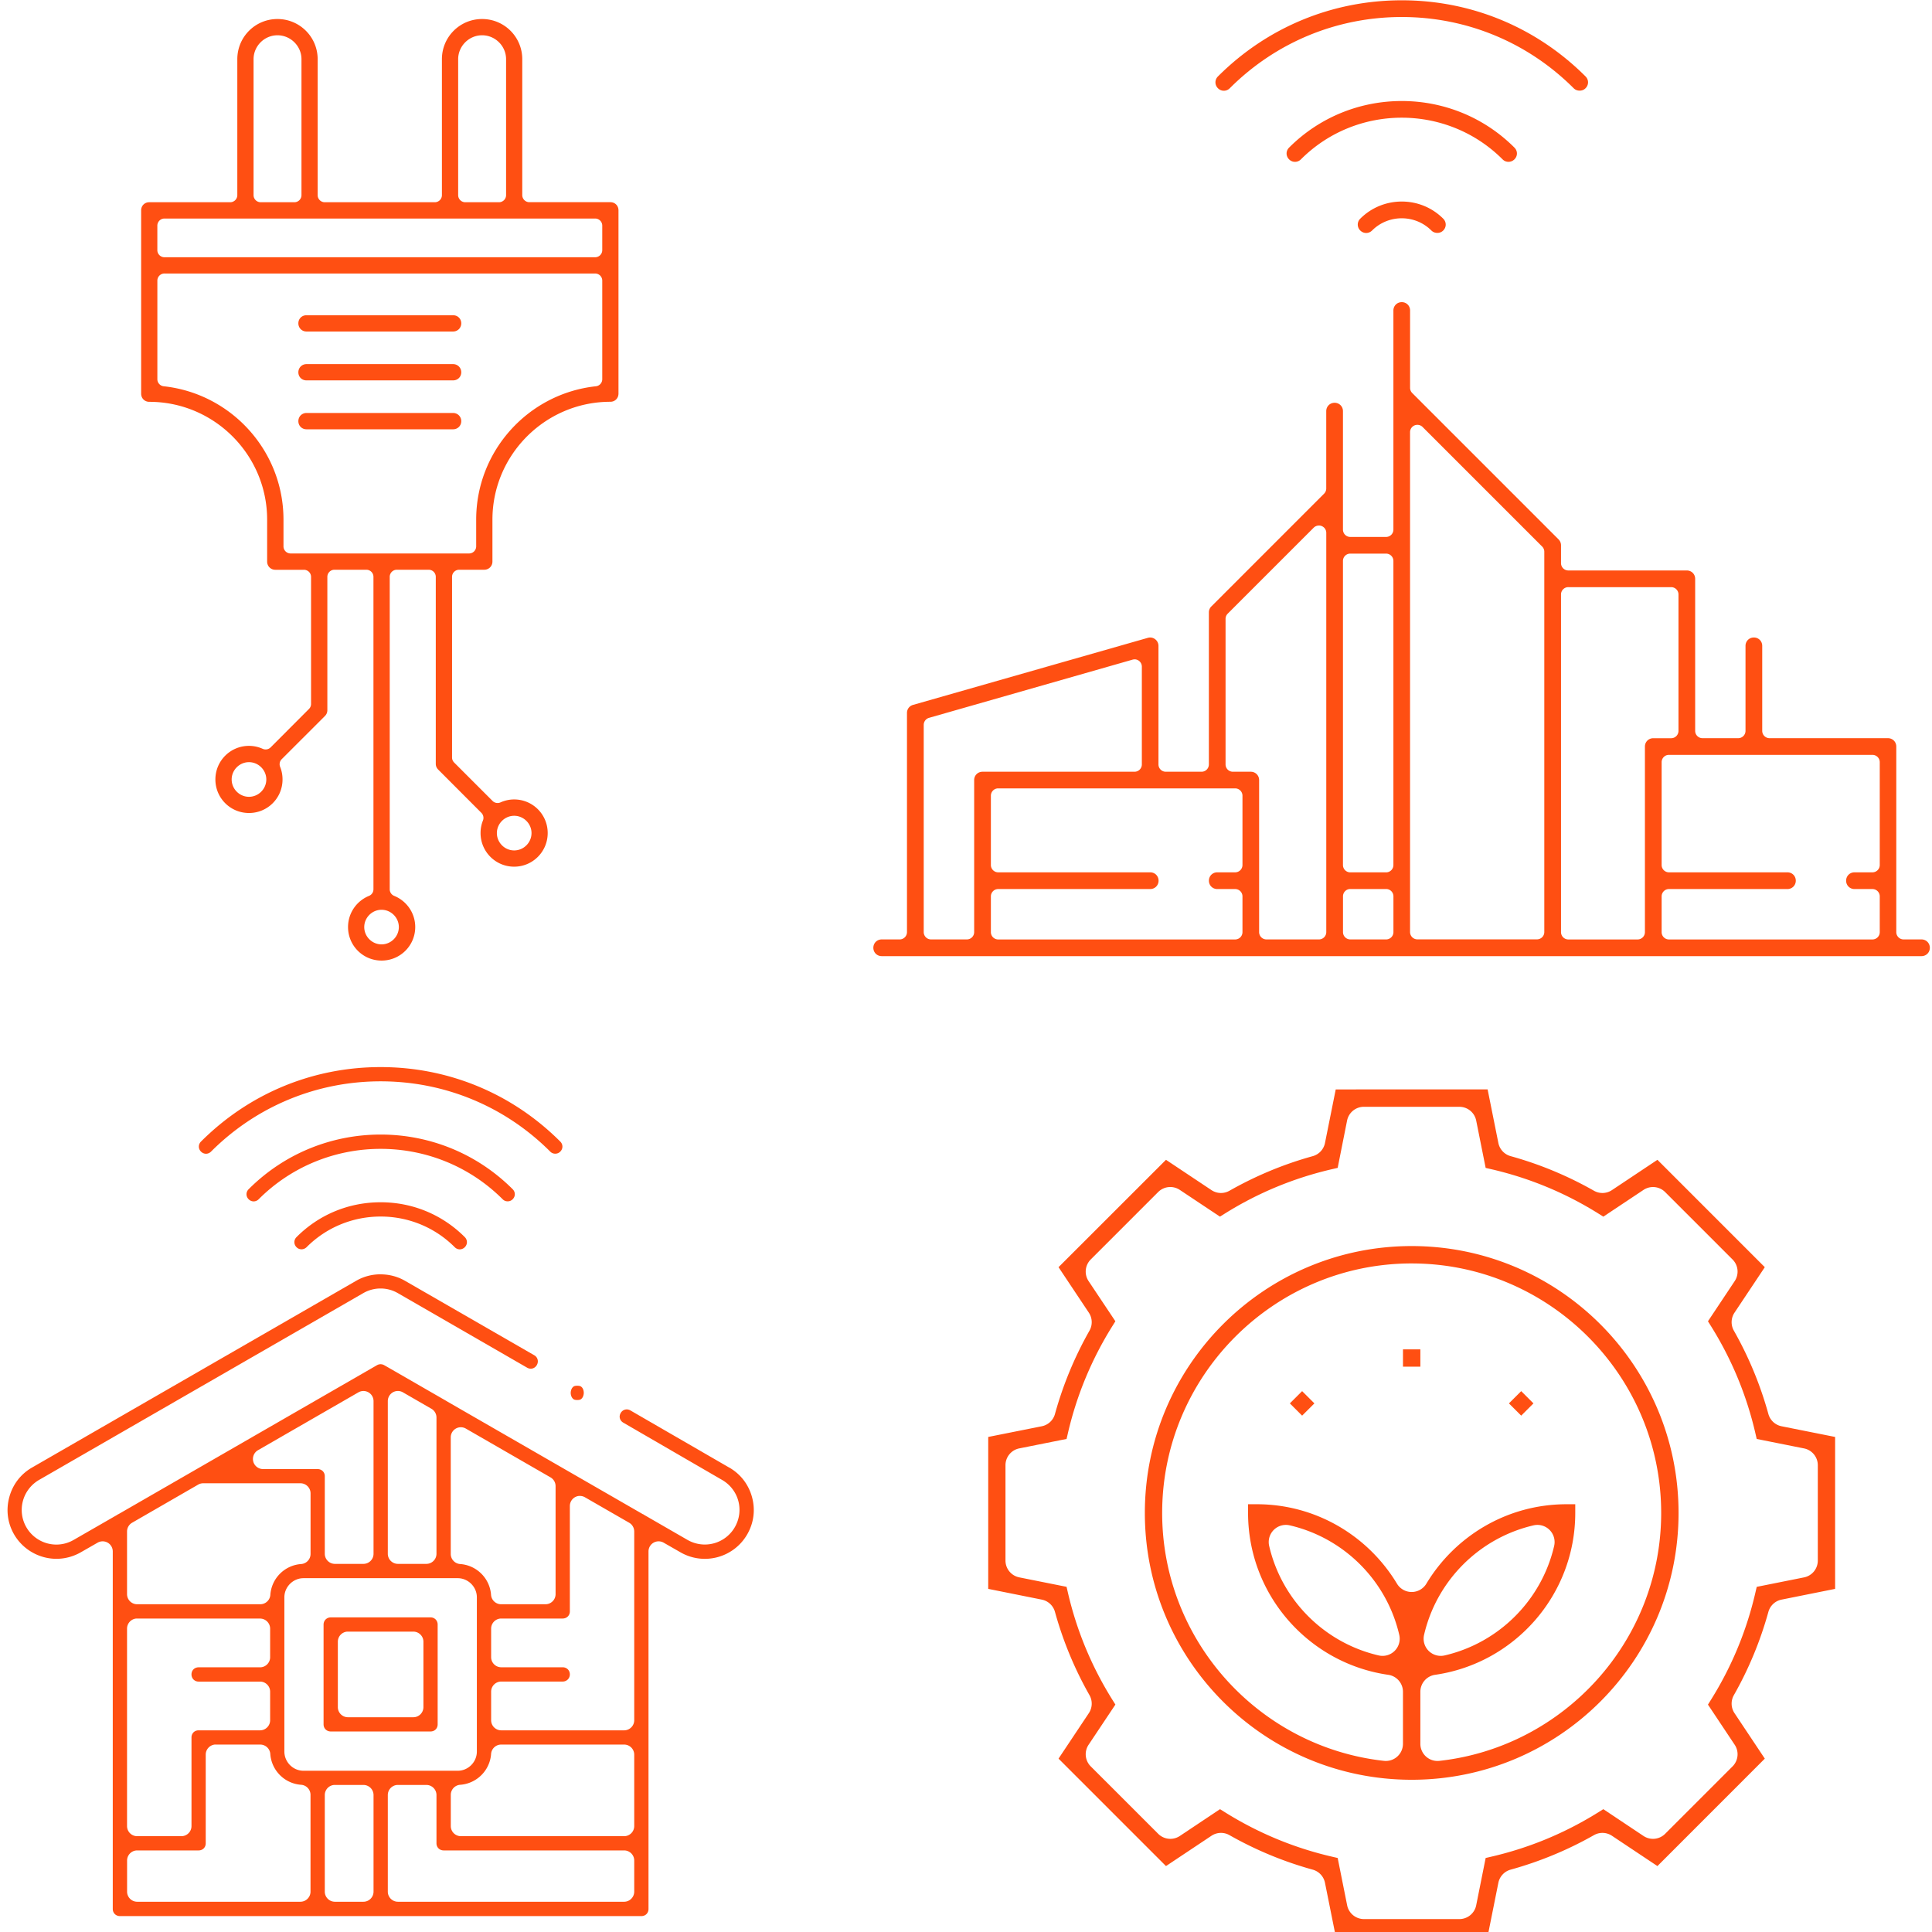 <?xml version="1.0" encoding="UTF-8" standalone="no"?>
<svg
   xmlns:dc="http://purl.org/dc/elements/1.1/"
   xmlns:cc="http://creativecommons.org/ns#"
   xmlns:rdf="http://www.w3.org/1999/02/22-rdf-syntax-ns#"
   xmlns:svg="http://www.w3.org/2000/svg"
   xmlns="http://www.w3.org/2000/svg"
   xmlns:sodipodi="http://sodipodi.sourceforge.net/DTD/sodipodi-0.dtd"
   xmlns:inkscape="http://www.inkscape.org/namespaces/inkscape"
   id="Solutions"
   xml:space="preserve"
   viewBox="0 0 92.43 92.43"
   height="92.43"
   width="92.43"
   version="1.1"
   y="0px"
   x="0px"
   sodipodi:docname="head-use-cases.svg"
   inkscape:version="1.0.1 (3bc2e813f5, 2020-09-07)"><defs
     id="defs2609" /><sodipodi:namedview
     pagecolor="#ffffff"
     bordercolor="#666666"
     borderopacity="1"
     objecttolerance="10"
     gridtolerance="10"
     guidetolerance="10"
     inkscape:pageopacity="0"
     inkscape:pageshadow="2"
     inkscape:window-width="1916"
     inkscape:window-height="969"
     id="namedview2607"
     showgrid="false"
     inkscape:zoom="9.5531753"
     inkscape:cx="26.064632"
     inkscape:cy="46.215"
     inkscape:window-x="0"
     inkscape:window-y="90"
     inkscape:window-maximized="0"
     inkscape:current-layer="Solutions" /><g
     fill="#fff"
     transform="matrix(1.128 0 0 1.128 -5.632 -4.905)"
     id="g2604"
     style="fill:#ff4f12;fill-opacity:1"><g
       transform="matrix(1.365 0 0 1.365 12.311 -3.119)"
       id="g2590"
       style="fill:#ff4f12;fill-opacity:1"><g
         fill="#fff"
         transform="translate(-29.188 -.408)"
         id="g2588"
         style="fill:#ff4f12;fill-opacity:1"><g
           transform="matrix(.065 0 0 .065 50.739 4.096)"
           id="g2580"
           style="fill:#ff4f12;fill-opacity:1"><g
             fill="#fff"
             id="g2578"
             style="fill:#ff4f12;fill-opacity:1"><path
               d="m76.865 38.33c-2.145 0-4.157 0.833-5.674 2.35-0.103 0.103-0.103 0.263 0 0.365 0.103 0.103 0.263 0.103 0.365 0 1.417-1.417 3.305-2.199 5.309-2.199s3.89 0.783 5.307 2.199c0.05 0.05 0.116 0.074 0.184 0.074 0.068 0 0.131-0.023 0.182-0.074 0.103-0.103 0.103-0.263 0-0.365-1.517-1.516-3.527-2.35-5.672-2.35zm0 3.109c-1.26 0-2.519 0.478-3.478 1.438-0.103 0.103-0.103 0.26 0 0.363 0.103 0.103 0.263 0.102 0.365 0 1.714-1.715 4.51-1.715 6.225 0 0.052 0.052 0.116 0.076 0.182 0.076 0.065 0 0.132-0.025 0.184-0.076 0.103-0.103 0.103-0.26 0-0.363-0.959-0.959-2.217-1.438-3.477-1.438zm0 3.103c-0.464 0-0.928 0.176-1.281 0.529-0.103 0.102-0.102 0.263 0 0.365 0.103 0.102 0.263 0.102 0.365 0 0.503-0.503 1.327-0.503 1.83 0 0.05 0.05 0.116 0.074 0.184 0.074 0.068 0 0.131-0.023 0.182-0.074 0.103-0.103 0.102-0.263 0-0.365-0.354-0.354-0.815-0.529-1.279-0.529zm0 3.106c-0.145 0-0.258 0.113-0.258 0.258v6.762a0.226 0.226 0 0 1 -0.227 0.227h-1.103a0.226 0.226 0 0 1 -0.227 -0.227v-3.656c0-0.145-0.113-0.258-0.258-0.258s-0.258 0.113-0.258 0.258v2.387a0.226 0.226 0 0 1 -0.066 0.16l-3.481 3.482c-0.049 0.049-0.076 0.114-0.076 0.182v4.693a0.226 0.226 0 0 1 -0.227 0.227h-1.102a0.226 0.226 0 0 1 -0.227 -0.227v-3.658c0-0.081-0.038-0.158-0.104-0.207-0.065-0.049-0.146-0.064-0.225-0.041l-7.248 2.07c-0.112 0.032-0.186 0.131-0.186 0.248v6.764a0.226 0.226 0 0 1 -0.227 0.227h-0.553c-0.145 0-0.258 0.113-0.258 0.258s0.113 0.258 0.258 0.258h32.096c0.145 0 0.258-0.113 0.258-0.258s-0.113-0.258-0.258-0.258h-0.551a0.226 0.226 0 0 1 -0.227 -0.227v-5.727c0-0.145-0.113-0.258-0.258-0.258h-3.653a0.226 0.226 0 0 1 -0.227 -0.227v-2.623c0-0.145-0.113-0.258-0.258-0.258s-0.258 0.113-0.258 0.258v2.623a0.226 0.226 0 0 1 -0.226 0.227h-1.102a0.226 0.226 0 0 1 -0.226 -0.226v-4.693c0-0.145-0.113-0.258-0.258-0.258h-3.656a0.226 0.226 0 0 1 -0.227 -0.227v-0.551c0-0.068-0.027-0.132-0.076-0.182l-4.517-4.517a0.226 0.226 0 0 1 -0.066 -0.16v-2.387c0-0.146-0.111-0.258-0.256-0.258zm0.467 3.787a0.226 0.226 0 0 1 0.176 0.066l3.691 3.691a0.226 0.226 0 0 1 0.066 0.16v11.738a0.226 0.226 0 0 1 -0.227 0.227h-3.69a0.226 0.226 0 0 1 -0.227 -0.225v-15.43a0.226 0.226 0 0 1 0.211 -0.227zm-3.02 3.108a0.226 0.226 0 0 1 0.223 0.227v12.322a0.226 0.226 0 0 1 -0.227 0.227h-1.619a0.226 0.226 0 0 1 -0.227 -0.227v-4.691c0-0.145-0.113-0.258-0.258-0.258h-0.551a0.226 0.226 0 0 1 -0.227 -0.227v-4.492a0.226 0.226 0 0 1 0.066 -0.16l2.654-2.654a0.226 0.226 0 0 1 0.164 -0.066zm0.949 0.867a0.226 0.226 0 0 1 0.016 0h1.103a0.226 0.226 0 0 1 0.227 0.227v9.385a0.226 0.226 0 0 1 -0.227 0.227h-1.103a0.226 0.226 0 0 1 -0.227 -0.227v-9.385a0.226 0.226 0 0 1 0.211 -0.227zm6.731 1.035a0.226 0.226 0 0 1 0.016 0h3.172a0.226 0.226 0 0 1 0.227 0.227v4.209a0.226 0.226 0 0 1 -0.227 0.227h-0.551c-0.145 0-0.258 0.113-0.258 0.258v5.727a0.226 0.226 0 0 1 -0.227 0.227h-2.136a0.226 0.226 0 0 1 -0.227 -0.228v-10.42a0.226 0.226 0 0 1 0.211 -0.227zm-13.371 2.228a0.226 0.226 0 0 1 0.221 0.227v3.016a0.226 0.226 0 0 1 -0.227 0.227h-4.691c-0.145 0-0.258 0.113-0.258 0.258v4.691a0.226 0.226 0 0 1 -0.227 0.227h-1.103a0.226 0.226 0 0 1 -0.227 -0.227v-6.396a0.226 0.226 0 0 1 0.164 -0.217l6.279-1.795a0.226 0.226 0 0 1 0.068 -0.01zm16.477 2.949a0.226 0.226 0 0 1 0.016 0h6.279a0.226 0.226 0 0 1 0.227 0.227v3.172a0.226 0.226 0 0 1 -0.227 0.227h-0.553c-0.145 0-0.258 0.113-0.258 0.258s0.113 0.258 0.258 0.258h0.553a0.226 0.226 0 0 1 0.227 0.227v1.102a0.226 0.226 0 0 1 -0.227 0.227h-6.279a0.226 0.226 0 0 1 -0.227 -0.227v-1.102a0.226 0.226 0 0 1 0.227 -0.227h3.656c0.145 0 0.258-0.113 0.258-0.258s-0.113-0.258-0.258-0.258h-3.656a0.226 0.226 0 0 1 -0.227 -0.227v-3.172a0.226 0.226 0 0 1 0.211 -0.227zm-20.705 1.035a0.226 0.226 0 0 1 0.016 0h7.312a0.226 0.226 0 0 1 0.227 0.227v2.137a0.226 0.226 0 0 1 -0.227 0.227h-0.551c-0.145 0-0.258 0.113-0.258 0.258s0.113 0.258 0.258 0.258h0.551a0.226 0.226 0 0 1 0.227 0.227v1.102a0.226 0.226 0 0 1 -0.227 0.227h-7.312a0.226 0.226 0 0 1 -0.227 -0.227v-1.102a0.226 0.226 0 0 1 0.227 -0.227h4.691c0.145 0 0.258-0.113 0.258-0.258s-0.113-0.258-0.258-0.258h-4.691a0.226 0.226 0 0 1 -0.227 -0.227v-2.137a0.226 0.226 0 0 1 0.211 -0.227zm10.869 3.106a0.226 0.226 0 0 1 0.016 0h1.103a0.226 0.226 0 0 1 0.227 0.227v1.102a0.226 0.226 0 0 1 -0.227 0.227h-1.103a0.226 0.226 0 0 1 -0.227 -0.227v-1.102a0.226 0.226 0 0 1 0.211 -0.227z"
               transform="matrix(15.486 0 0 15.486 -934.29 -566.01)"
               stroke-width=".065"
               fill="#fff"
               id="path2576"
               style="fill:#ff4f12;fill-opacity:1" /></g></g><g
           transform="matrix(.065 0 0 .065 50.739 4.096)"
           id="g2582"
           style="fill:#ff4f12;fill-opacity:1" /><g
           transform="matrix(.065 0 0 .065 50.739 4.096)"
           id="g2584"
           style="fill:#ff4f12;fill-opacity:1" /><g
           transform="matrix(.065 0 0 .065 50.739 4.096)"
           id="g2586"
           style="fill:#ff4f12;fill-opacity:1" /></g></g><g
       transform="matrix(.072 0 0 .072 1.92 51.927)"
       id="g2596"
       style="fill:#ff4f12;fill-opacity:1"><g
         fill="#fff"
         transform="translate(10.915 -38.202)"
         id="g2594"
         style="fill:#ff4f12;fill-opacity:1"><path
           d="m13.654 47.094c-1.666 0-3.226 0.648-4.404 1.826-0.07 0.07-0.07 0.176 0 0.246 0.07 0.07 0.176 0.07 0.246 0 1.109-1.109 2.589-1.723 4.158-1.723 1.569 0 3.049 0.613 4.158 1.723 0.035 0.035 0.077 0.051 0.123 0.051 0.046 0 0.088-0.016 0.123-0.051 0.07-0.07 0.07-0.176 0-0.246-1.178-1.178-2.738-1.826-4.404-1.826zm0 1.654c-1.173 0-2.343 0.446-3.236 1.34-0.07 0.07-0.07 0.176 0 0.246 0.07 0.07 0.176 0.07 0.246 0 1.647-1.647 4.333-1.647 5.981 0 0.035 0.035 0.077 0.051 0.123 0.051 0.046 0 0.088-0.016 0.123-0.051 0.07-0.07 0.07-0.176 0-0.246-0.893-0.893-2.063-1.34-3.236-1.34zm0 1.66c-0.781 0-1.511 0.301-2.062 0.854-0.07 0.07-0.07 0.178 0 0.248 0.035 0.035 0.077 0.051 0.123 0.051 0.043 0 0.09-0.018 0.125-0.053 0.483-0.484 1.131-0.75 1.815-0.75 0.684 0 1.333 0.268 1.816 0.752 0.07 0.07 0.176 0.07 0.246 0 0.07-0.07 0.07-0.178 0-0.248-0.552-0.552-1.281-0.854-2.062-0.854zm0 1.766c-0.208 0-0.414 0.052-0.598 0.158l-7.949 4.58c-0.279 0.161-0.473 0.416-0.557 0.727-0.084 0.311-0.043 0.632 0.117 0.91 0.213 0.369 0.612 0.6 1.039 0.6 0.208 0 0.415-0.055 0.598-0.16l0.412-0.236a0.248 0.248 0 0 1 0.371 0.215v8.766c0 0.099 0.076 0.174 0.176 0.174h12.784c0.1 0 0.174-0.074 0.174-0.174v-8.766a0.248 0.248 0 0 1 0.371 -0.215l0.412 0.236c0.574 0.331 1.306 0.134 1.637-0.439 0.161-0.279 0.203-0.6 0.119-0.91-0.084-0.311-0.279-0.566-0.557-0.727a0.248 0.248 0 0 1 -0.002 0l-2.424-1.402c-0.086-0.05-0.189-0.022-0.238 0.064-0.05 0.086-0.022 0.186 0.064 0.236l2.422 1.404c0.195 0.112 0.34 0.298 0.398 0.516 0.059 0.218 0.026 0.449-0.086 0.643-0.113 0.196-0.299 0.338-0.516 0.396-0.216 0.058-0.447 0.028-0.643-0.084l-1.054-0.608a0.248 0.248 0 0 1 -0.041 -0.029l0.01 0.012-4.807-2.769-0.002-0.002c-0.006-0.003-0.015-0.007-0.006-0.002a0.248 0.248 0 0 1 -0.004 -0.004l-1.488-0.857a0.248 0.248 0 0 1 -0.004 -0.002l-0.041-0.023c-0.054-0.031-0.12-0.032-0.176 0l-6.352 3.66 0.021-0.021a0.248 0.248 0 0 1 -0.053 0.039l-1.055 0.607c-0.129 0.074-0.274 0.113-0.422 0.113-0.303 0-0.585-0.163-0.736-0.426-0.113-0.195-0.142-0.427-0.084-0.643 0.058-0.216 0.201-0.403 0.396-0.516l7.949-4.58c0.262-0.151 0.584-0.151 0.846 0l3.17 1.828c0.086 0.05 0.188 0.023 0.238-0.064 0.05-0.086 0.023-0.191-0.062-0.24l-3.17-1.826c-0.183-0.106-0.392-0.158-0.6-0.158zm4.82 2.732c-0.072 0-0.093 0.017-0.117 0.045s-0.043 0.078-0.043 0.131c-0 0.052 0.019 0.101 0.043 0.129 0.024 0.028 0.045 0.045 0.117 0.045 0.072 0 0.093-0.017 0.117-0.045s0.043-0.078 0.043-0.131c0-0.052-0.017-0.101-0.041-0.129s-0.047-0.045-0.119-0.045zm-5.248 0.129a0.248 0.248 0 0 1 0.254 0.248v3.742a0.248 0.248 0 0 1 -0.248 0.248h-0.699a0.248 0.248 0 0 1 -0.248 -0.248v-1.902c0-0.099-0.076-0.174-0.176-0.174h-1.338a0.248 0.248 0 0 1 -0.123 -0.463l2.461-1.418a0.248 0.248 0 0 1 0.117 -0.033zm0.834 0a0.248 0.248 0 0 1 0.141 0.033l0.697 0.402a0.248 0.248 0 0 1 0.125 0.215v3.34a0.248 0.248 0 0 1 -0.248 0.248h-0.697a0.248 0.248 0 0 1 -0.248 -0.248v-3.742a0.248 0.248 0 0 1 0.23 -0.248zm1.543 0.889a0.248 0.248 0 0 1 0.141 0.033l2.074 1.195a0.248 0.248 0 0 1 0.125 0.215v2.648a0.248 0.248 0 0 1 -0.248 0.248h-1.086a0.248 0.248 0 0 1 -0.248 -0.23c-0.029-0.405-0.352-0.727-0.758-0.756a0.248 0.248 0 0 1 -0.23 -0.248v-2.857a0.248 0.248 0 0 1 0.23 -0.248zm-6.305 1.373a0.248 0.248 0 0 1 0.006 0h2.384a0.248 0.248 0 0 1 0.248 0.248v1.484a0.248 0.248 0 0 1 -0.23 0.248c-0.405 0.029-0.727 0.35-0.756 0.756a0.248 0.248 0 0 1 -0.248 0.23h-3.017a0.248 0.248 0 0 1 -0.248 -0.247v-1.537a0.248 0.248 0 0 1 0.125 -0.215l1.619-0.934a0.248 0.248 0 0 1 0.117 -0.033zm9.225 0.311a0.248 0.248 0 0 1 0.141 0.033l1.082 0.623a0.248 0.248 0 0 1 0.125 0.215v4.627a0.248 0.248 0 0 1 -0.248 0.248h-3.012a0.248 0.248 0 0 1 -0.248 -0.249v-0.699a0.248 0.248 0 0 1 0.248 -0.248h1.506c0.099 0 0.176-0.077 0.176-0.176s-0.076-0.174-0.176-0.174h-1.506a0.248 0.248 0 0 1 -0.248 -0.248v-0.699a0.248 0.248 0 0 1 0.248 -0.248h1.506c0.1-0 0.176-0.075 0.176-0.174v-2.584a0.248 0.248 0 0 1 0.23 -0.248zm-6.76 2.016h3.781c0.256 0 0.469 0.213 0.469 0.469v3.781c0 0.256-0.21 0.471-0.469 0.471h-3.781c-0.259 0-0.469-0.215-0.469-0.471v-3.781c0-0.256 0.213-0.469 0.469-0.469zm0.668 0.961c-0.099 0-0.176 0.077-0.176 0.176v2.447c0 0.099 0.076 0.174 0.176 0.174h2.447c0.1 0 0.174-0.074 0.174-0.174v-2.447c0-0.1-0.075-0.176-0.174-0.176zm-4.764 0.029a0.248 0.248 0 0 1 0.018 0h3.012a0.248 0.248 0 0 1 0.248 0.248v0.699a0.248 0.248 0 0 1 -0.248 0.248h-1.506c-0.1 0-0.174 0.074-0.174 0.174 0 0.1 0.075 0.176 0.174 0.176h1.506a0.248 0.248 0 0 1 0.248 0.248v0.699a0.248 0.248 0 0 1 -0.248 0.248h-1.506c-0.1 0-0.174 0.074-0.174 0.174v2.174a0.248 0.248 0 0 1 -0.248 0.247h-1.084a0.248 0.248 0 0 1 -0.248 -0.248v-4.84a0.248 0.248 0 0 1 0.23 -0.248zm5.168 0.32a0.248 0.248 0 0 1 0.018 0h1.602a0.248 0.248 0 0 1 0.248 0.248v1.603a0.248 0.248 0 0 1 -0.248 0.248h-1.602a0.248 0.248 0 0 1 -0.248 -0.248v-1.603a0.248 0.248 0 0 1 0.23 -0.248zm-3.24 2.769a0.248 0.248 0 0 1 0.018 0h1.088a0.248 0.248 0 0 1 0.248 0.23c0.029 0.405 0.35 0.727 0.756 0.756a0.248 0.248 0 0 1 0.23 0.248v2.371a0.248 0.248 0 0 1 -0.246 0.248h-4.003a0.248 0.248 0 0 1 -0.248 -0.248v-0.762a0.248 0.248 0 0 1 0.248 -0.248h1.506c0.1 0 0.174-0.074 0.174-0.174v-2.174a0.248 0.248 0 0 1 0.23 -0.248zm7.014 0h3.014a0.248 0.248 0 0 1 0.248 0.248v1.75a0.248 0.248 0 0 1 -0.248 0.248h-4.001a0.248 0.248 0 0 1 -0.248 -0.249v-0.763a0.248 0.248 0 0 1 0.23 -0.248c0.405-0.029 0.729-0.351 0.758-0.756a0.248 0.248 0 0 1 0.248 -0.23zm-4.094 0.99a0.248 0.248 0 0 1 0.018 0h0.699a0.248 0.248 0 0 1 0.248 0.248v2.367a0.248 0.248 0 0 1 -0.248 0.248h-0.699a0.248 0.248 0 0 1 -0.248 -0.248v-2.367a0.248 0.248 0 0 1 0.23 -0.248zm1.545 0a0.248 0.248 0 0 1 0.018 0h0.697a0.248 0.248 0 0 1 0.248 0.248v1.183c0 0.099 0.076 0.174 0.176 0.174h4.424a0.248 0.248 0 0 1 0.248 0.248v0.762a0.248 0.248 0 0 1 -0.248 0.248h-5.545a0.248 0.248 0 0 1 -0.248 -0.248v-2.367a0.248 0.248 0 0 1 0.23 -0.248z"
           transform="matrix(24.028 0 0 24.028 -72.095 -1125.6)"
           stroke-width=".042"
           fill="#fff"
           id="path2592"
           style="fill:#ff4f12;fill-opacity:1" /></g></g><g
       transform="matrix(.073 0 0 .073 45.715 49.519)"
       id="g2600"
       style="fill:#ff4f12;fill-opacity:1"><path
         d="m218.22 14.174-6.246 31.129a9.964 9.964 0 0 1 -7.111 7.643c-16.892 4.673-33.084 11.412-48.402 20.104a9.964 9.964 0 0 1 -10.439 -0.375l-26.43-17.609-62.42 62.384 17.605 26.43a9.964 9.964 0 0 1 0.375 10.439c-8.682 15.302-15.385 31.534-20.062 48.443a9.964 9.964 0 0 1 -7.652 7.115l-31.119 6.211v88.268l31.127 6.244a9.964 9.964 0 0 1 7.644 7.113c4.675 16.905 11.378 33.098 20.062 48.404a9.964 9.964 0 0 1 -0.375 10.439l-17.607 26.428 62.426 62.424 26.428-17.607a9.964 9.964 0 0 1 10.439 -0.375c15.309 8.686 31.499 15.389 48.402 20.064a9.964 9.964 0 0 1 7.111 7.643l6.246 31.129h88.238l6.246-31.129a9.964 9.964 0 0 1 7.111 -7.643c16.908-4.677 33.141-11.382 48.443-20.064a9.964 9.964 0 0 1 10.439 0.375l26.426 17.605 62.385-62.42-17.607-26.43a9.964 9.964 0 0 1 -0.375 -10.439c8.685-15.308 15.389-31.501 20.064-48.404a9.964 9.964 0 0 1 7.644 -7.113l31.127-6.244v-88.268l-31.119-6.211a9.964 9.964 0 0 1 -7.652 -7.115c-4.677-16.91-11.382-33.141-20.064-48.443a9.964 9.964 0 0 1 0.375 -10.439l17.607-26.428-62.383-62.385-26.428 17.607a9.964 9.964 0 0 1 -10.439 0.375c-15.31-8.698-31.55-15.44-48.44-20.114a9.964 9.964 0 0 1 -7.111 -7.643l-6.246-31.129zm16.4 10.1h55.438a9.964 9.964 0 0 1 9.77 8.01l5.498 27.488 3.168 0.734c22.09 5.083 43.124 13.769 62.441 25.861l2.76 1.728 23.336-15.535a9.964 9.964 0 0 1 12.566 1.248l39.172 39.17a9.964 9.964 0 0 1 1.248 12.566l-15.535 23.338 1.727 2.76c12.095 19.323 20.784 40.36 25.867 62.455l0.732 3.154 27.486 5.496a9.964 9.964 0 0 1 8.01 9.77v55.398a9.964 9.964 0 0 1 -8.01 9.77l-27.48 5.496-0.74 3.201c-5.083 22.095-13.771 43.131-25.865 62.451l-1.727 2.76 15.535 23.336a9.964 9.964 0 0 1 -1.248 12.566l-39.172 39.172a9.964 9.964 0 0 1 -12.574 1.242l-23.334-15.566-2.758 1.725c-19.313 12.088-40.347 20.821-62.453 25.906l0.014-0.002-3.166 0.732-5.498 27.486a9.964 9.964 0 0 1 -9.77 8.01h-55.438a9.964 9.964 0 0 1 -9.77 -8.01l-5.498-27.486-3.168-0.732 0.016 0.002c-22.107-5.085-43.14-13.818-62.453-25.906l-0.004-0.002-2.754-1.723-23.336 15.568a9.964 9.964 0 0 1 -12.574 -1.244l-39.2-39.18a9.964 9.964 0 0 1 -1.242 -12.574l15.566-23.334-1.725-2.754v-0.002c-12.088-19.32-20.818-40.35-25.904-62.46l-0.002-0.006-0.738-3.195-27.48-5.496a9.964 9.964 0 0 1 -8.01 -9.76v-55.398a9.964 9.964 0 0 1 8.01 -9.77l27.486-5.496 0.732-3.154 0.002-0.006 0.002-0.01c5.086-22.102 13.816-43.131 25.902-62.439v-0.002l1.725-2.754-15.568-23.334a9.964 9.964 0 0 1 1.244 -12.574l39.17-39.171a9.964 9.964 0 0 1 12.566 -1.248l23.338 15.535 2.76-1.728c19.31-12.094 40.35-20.78 62.44-25.863l3.193-0.738 5.463-27.473a9.964 9.964 0 0 1 9.771 -8.02zm27.719 80.908c-85.576 0-155.02 69.478-155.02 155.06 0 85.579 69.437 155.02 155.02 155.02 85.579 0 155.06-69.44 155.06-155.02 0-85.576-69.481-155.06-155.06-155.06zm0 10.1c79.842 0 144.96 65.115 144.96 144.96-0 74.403-56.462 136.01-128.85 144.04a9.964 9.964 0 0 1 -11.062 -9.902v-30.23a9.964 9.964 0 0 1 8.547 -9.861c45.976-6.606 81.449-46.178 81.449-94.055v-5.051h-5.049c-34.587 0-64.816 18.539-81.463 46.166a9.964 9.964 0 0 1 -17.066 0c-16.65-27.63-46.88-46.17-81.47-46.17h-5.051v5.051c0 47.876 35.473 87.449 81.449 94.055a9.964 9.964 0 0 1 8.547 9.861v30.227a9.964 9.964 0 0 1 -11.062 9.902c-72.383-8.039-128.84-69.642-128.84-144.04 0-79.842 65.115-144.96 144.96-144.96zm-5.051 49.91v10.061h10.1v-10.061zm-58.596 24.273-7.121 7.119 7.121 7.121 7.135-7.119zm127.29 0-7.135 7.121 7.135 7.119 7.121-7.121zm-136.71 77.725a9.964 9.964 0 0 1 2.228 0.256c31.517 7.297 56.33 32.107 63.627 63.625a9.964 9.964 0 0 1 -11.955 11.955c-31.517-7.297-56.33-32.107-63.627-63.625a9.964 9.964 0 0 1 9.727 -12.211zm145.87 0.004a9.964 9.964 0 0 1 9.98 12.207c-7.297 31.517-32.108 56.328-63.625 63.625a9.964 9.964 0 0 1 -11.955 -11.955c7.297-31.517 32.108-56.328 63.625-63.625a9.964 9.964 0 0 1 1.975 -0.252z"
         fill="#fff"
         id="path2598"
         style="fill:#ff4f12;fill-opacity:1" /></g><path
       d="m13.934 4.271c-0.957 0-1.727 0.771-1.727 1.728v5.846a0.306 0.306 0 0 1 -0.307 0.307h-3.482c-0.198 0-0.348 0.151-0.348 0.35v7.883c0 0.199 0.151 0.352 0.348 0.352 2.794 0 5.072 2.276 5.072 5.07v1.803c0 0.197 0.155 0.352 0.352 0.352h1.23a0.306 0.306 0 0 1 0.307 0.307v5.463a0.306 0.306 0 0 1 -0.09 0.217l-1.648 1.652a0.306 0.306 0 0 1 -0.342 0.062c-0.181-0.081-0.382-0.127-0.59-0.127-0.8 0-1.445 0.645-1.445 1.445 0 0.8 0.645 1.443 1.445 1.443 0.8 0 1.443-0.643 1.443-1.443 0-0.192-0.035-0.374-0.102-0.539a0.306 0.306 0 0 1 0.066 -0.332l1.862-1.861c0.066-0.066 0.102-0.152 0.102-0.246v-5.736a0.306 0.306 0 0 1 0.307 -0.307h1.369a0.306 0.306 0 0 1 0.307 0.307v13.439a0.306 0.306 0 0 1 -0.191 0.283c-0.528 0.215-0.902 0.732-0.902 1.34 0 0.8 0.643 1.443 1.443 1.443 0.8 0 1.447-0.644 1.447-1.443 0-0.607-0.375-1.125-0.904-1.34a0.306 0.306 0 0 1 -0.193 -0.283v-13.439a0.306 0.306 0 0 1 0.307 -0.307h1.367a0.306 0.306 0 0 1 0.307 0.307v8.043c0 0.092 0.036 0.179 0.104 0.246l1.859 1.863a0.306 0.306 0 0 1 0.065 0.33c-0.067 0.166-0.102 0.346-0.102 0.537 0 0.8 0.646 1.447 1.445 1.447 0.799 0 1.443-0.647 1.443-1.447 0-0.8-0.643-1.445-1.443-1.445-0.209 0-0.406 0.046-0.588 0.127a0.306 0.306 0 0 1 -0.341 -0.063l-1.652-1.652a0.306 0.306 0 0 1 -0.09 -0.217v-7.769a0.306 0.306 0 0 1 0.307 -0.307h1.078c0.197 0 0.352-0.155 0.352-0.352v-1.803c0-2.794 2.28-5.07 5.074-5.07 0.197 0 0.348-0.153 0.348-0.352v-7.883c0-0.199-0.15-0.35-0.348-0.35h-3.484a0.306 0.306 0 0 1 -0.307 -0.307v-5.844c0-0.957-0.771-1.728-1.728-1.728-0.957 0-1.728 0.772-1.728 1.728v5.846a0.306 0.306 0 0 1 -0.307 0.307h-4.731a0.306 0.306 0 0 1 -0.307 -0.307v-5.846c0-0.957-0.773-1.728-1.73-1.728zm0 0.699c0.564 0 1.033 0.463 1.033 1.029v5.846a0.306 0.306 0 0 1 -0.307 0.307h-1.447a0.306 0.306 0 0 1 -0.307 -0.307v-5.846c0-0.563 0.463-1.029 1.027-1.029zm8.803 0c0.564 0 1.031 0.464 1.031 1.029v5.846a0.306 0.306 0 0 1 -0.307 0.307h-1.447a0.306 0.306 0 0 1 -0.307 -0.307v-5.846c0-0.564 0.465-1.029 1.029-1.029zm-13.663 7.883h18.524a0.306 0.306 0 0 1 0.307 0.307v1.051a0.306 0.306 0 0 1 -0.307 0.307h-18.524a0.306 0.306 0 0 1 -0.307 -0.307v-1.051a0.306 0.306 0 0 1 0.307 -0.307zm0 2.365h18.524a0.306 0.306 0 0 1 0.307 0.307v4.238a0.306 0.306 0 0 1 -0.273 0.305c-2.892 0.312-5.15 2.763-5.15 5.738v1.147a0.306 0.306 0 0 1 -0.307 0.307h-7.675a0.306 0.306 0 0 1 -0.307 -0.307v-1.147c0-2.975-2.261-5.426-5.152-5.738a0.306 0.306 0 0 1 -0.273 -0.306v-4.239a0.306 0.306 0 0 1 0.307 -0.306zm6.109 1.795c-0.199 0-0.35 0.15-0.35 0.348s0.153 0.352 0.35 0.352h6.305c0.197 0 0.352-0.155 0.352-0.352s-0.153-0.348-0.352-0.348zm0 2.102c-0.197 0-0.35 0.154-0.35 0.352s0.151 0.348 0.35 0.348h6.305c0.199 0 0.352-0.151 0.352-0.348s-0.155-0.352-0.352-0.352zm0 2.102c-0.197 0-0.35 0.154-0.35 0.352 0 0.198 0.152 0.35 0.35 0.35h6.305c0.198 0 0.352-0.153 0.352-0.35s-0.155-0.352-0.352-0.352zm-2.475 15.02c0.407 0 0.746 0.336 0.746 0.744 0 0.409-0.337 0.746-0.746 0.746-0.409 0-0.744-0.339-0.744-0.746 0-0.407 0.337-0.744 0.744-0.744zm11.408 2.307c0.407 0 0.746 0.336 0.746 0.744 0 0.409-0.337 0.746-0.746 0.746s-0.744-0.339-0.744-0.746 0.337-0.744 0.744-0.744zm-5.705 4.043c0.407 0 0.744 0.337 0.744 0.744 0 0.407-0.337 0.744-0.744 0.744-0.407 0-0.744-0.337-0.744-0.744s0.337-0.744 0.744-0.744z"
       transform="matrix(.986 0 0 .986 3.022 .944)"
       stroke-width=".088"
       id="path2602"
       style="fill:#ff4f12;fill-opacity:1" /></g></svg>
